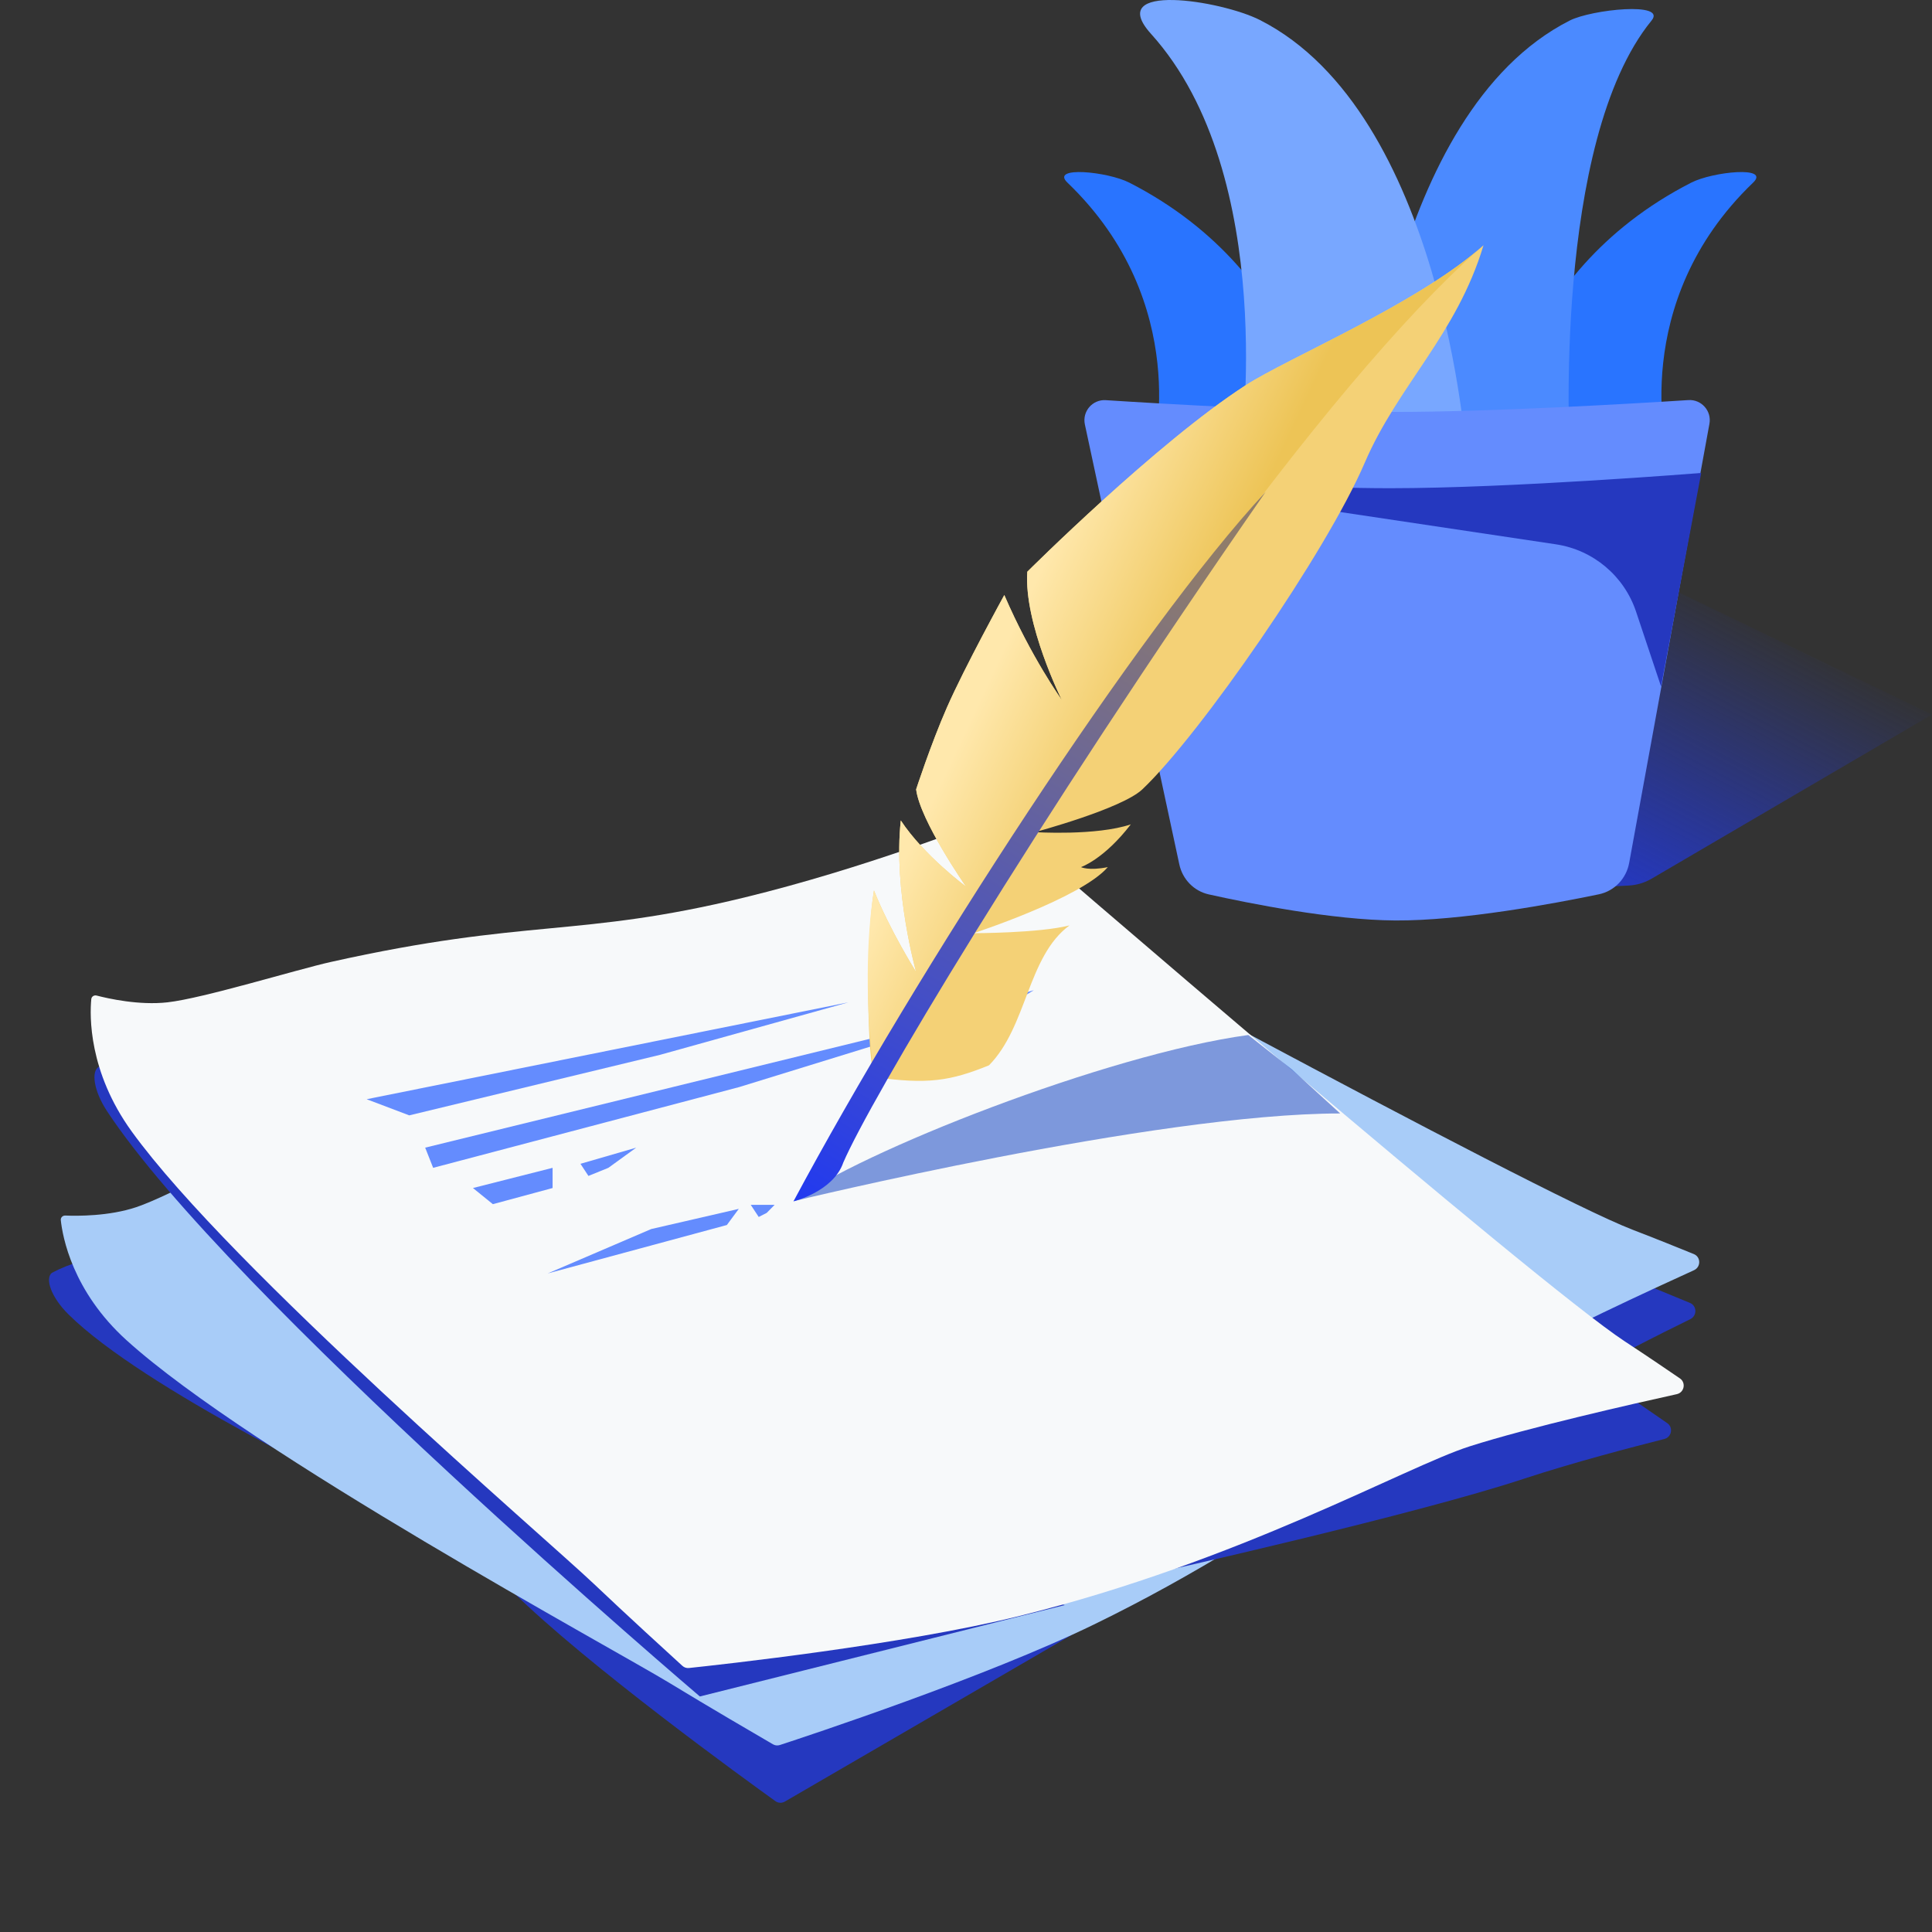 <svg width="200" height="200" viewBox="0 0 200 200" fill="none" xmlns="http://www.w3.org/2000/svg">
<rect x="0" y="0" width="200" height="200" fill="#333333" stroke="none"/>
<path d="M48.31 160.223L109.615 166.992L110.922 169.259L81.249 186.498C80.941 186.677 80.561 186.662 80.274 186.456C77.278 184.307 60.708 172.326 53.028 164.728C51.216 162.936 48.31 160.223 48.31 160.223Z" fill="#2538BF"/>
<path d="M5.367 131.765C19.814 123.985 63.679 138.33 63.679 138.33L64.986 140.597L41.615 156.052C41.352 156.227 41.035 156.26 40.752 156.127C37.331 154.515 14.897 143.79 7.089 136.066C5.278 134.274 4.641 132.346 5.367 131.765Z" fill="#2538BF"/>
<path d="M155.182 126.73L174.947 134.878C175.673 135.177 175.695 136.206 174.985 136.554C172.05 137.993 166.189 140.926 161.583 143.606C151.265 149.609 126.714 160.869 126.714 160.869L122.882 140.045L155.182 126.73Z" fill="#2538BF"/>
<path d="M6.294 126.309C6.266 126.04 6.49 125.822 6.76 125.833C7.995 125.884 11.281 125.91 14.102 124.966C17.657 123.777 26.523 118.853 29.844 117.334C48.985 108.581 54.409 109.545 70.551 101.785C81.996 96.284 92.489 89.412 94.132 88.323C94.273 88.229 94.431 88.216 94.579 88.297C98.712 90.557 158.769 123.362 169.017 127.306C171.432 128.235 173.774 129.179 175.346 129.821C176.081 130.121 176.09 131.16 175.362 131.491C171.139 133.409 161.001 138.086 155.413 141.27C149.302 144.752 134.529 157.817 113.227 168.176C102.044 173.614 83.558 179.721 80.724 180.646C80.48 180.725 80.233 180.695 80.012 180.567C78.609 179.751 73.188 176.591 69.314 174.225C63.636 170.759 26.025 150.422 13.123 138.762C7.48 133.664 6.473 128.003 6.294 126.309Z" fill="#A8CCF8"/>
<path d="M36.319 130.153L83.185 109.949L65.165 119.313L40.972 130.847L36.319 130.153Z" fill="#648CFE"/>
<path d="M48.981 136.858L56.647 133.088L57.063 135.12L51.333 138.049L48.981 136.858Z" fill="#648CFE"/>
<path d="M67.912 137.173L76.384 133.234L75.504 135.118L58.323 143.894L67.912 137.173Z" fill="#648CFE"/>
<path d="M59.367 132.084L64.694 129.241L62.28 131.882L60.425 133.13L59.367 132.084Z" fill="#648CFE"/>
<path d="M77.485 132.575L79.91 132.054L79.268 133.041L78.543 133.621L77.485 132.575Z" fill="#648CFE"/>
<path d="M43.241 133.801L86.172 113.151L101.735 104.729L99.965 106.379L73.841 120.879L44.464 135.655L43.241 133.801Z" fill="#648CFE"/>
<path d="M50.133 135.963L109.033 165.784L110.23 166.155L72.45 175.618L70.677 172.922C70.673 172.917 70.674 172.919 70.671 172.914C70.559 172.751 57.128 153.169 52.684 142.043C51.729 139.651 50.133 135.963 50.133 135.963Z" fill="#2538BF"/>
<path d="M10.252 110.425C25.915 105.828 65.897 129.23 65.897 129.23L66.722 131.737L72.45 175.619C72.45 175.619 23.557 134.002 11.077 115.022C9.665 112.875 9.427 110.843 10.252 110.425Z" fill="#2538BF"/>
<path d="M154.892 135.103L172.591 147.32C173.238 147.766 173.053 148.772 172.291 148.964C169.141 149.758 162.819 151.407 157.777 153.072C146.5 156.797 120.269 162.683 120.269 162.683L120.681 141.371L154.892 135.103Z" fill="#2538BF"/>
<path d="M9.45 103.428C9.476 103.158 9.741 102.991 10.004 103.06C11.203 103.372 14.404 104.092 17.346 103.76C21.055 103.343 30.698 100.373 34.245 99.582C54.689 95.018 59.795 97.115 77.112 92.895C89.382 89.905 100.998 85.366 102.83 84.638C102.988 84.575 103.147 84.595 103.276 84.707C106.874 87.816 158.982 132.812 168.205 138.863C170.387 140.295 172.495 141.725 173.902 142.69C174.558 143.139 174.357 144.152 173.581 144.323C169.08 145.315 158.23 147.775 152.13 149.728C145.466 151.862 128.429 161.593 105.553 167.28C93.549 170.263 74.286 172.359 71.319 172.672C71.062 172.699 70.824 172.616 70.633 172.442C69.422 171.339 64.76 167.083 61.449 163.936C56.595 159.322 23.913 131.341 13.636 117.133C9.141 110.918 9.287 105.132 9.45 103.428Z" fill="#F7F9FA"/>
<path d="M37.955 113.791L87.829 103.761L68.334 109.194L42.366 115.462L37.955 113.791Z" fill="#648CFE"/>
<path d="M48.96 122.984L57.204 120.894V122.984L51.021 124.655L48.96 122.984Z" fill="#648CFE"/>
<path d="M67.412 127.231L76.48 125.141L75.244 126.813L56.695 131.827L67.412 127.231Z" fill="#648CFE"/>
<path d="M60.09 120.477L65.86 118.805L62.975 120.895L60.914 121.731L60.09 120.477Z" fill="#648CFE"/>
<path d="M77.717 124.725H80.19L79.365 125.561L78.541 125.979L77.717 124.725Z" fill="#648CFE"/>
<path d="M44.015 118.804L90.118 107.521L107.017 102.506L104.956 103.76L76.516 112.535L44.839 120.893L44.015 118.804Z" fill="#648CFE"/>
<path d="M110.503 18.907C108.679 17.157 114.669 17.764 116.906 18.907C135.716 28.526 136.976 46.87 136.976 46.87H119.367C119.367 46.87 123.509 31.391 110.503 18.907Z" fill="#2974FF"/>
<path d="M181.48 18.907C183.303 17.157 177.313 17.764 175.077 18.907C156.267 28.526 155.006 46.87 155.006 46.87H172.615C172.615 46.87 168.473 31.391 181.48 18.907Z" fill="#2974FF"/>
<path d="M170.972 2.123C172.578 0.156 164.759 0.982 162.505 2.123C143.556 11.727 141.137 46.871 141.137 46.871H162.505C162.505 46.871 160.691 14.718 170.972 2.123Z" fill="#4B8AFF"/>
<path d="M119.154 3.506C114.293 -1.881 126.402 0.029 130.429 2.074C149.354 11.688 151.77 46.871 151.77 46.871L128.416 46.871C128.416 46.871 132.442 18.234 119.154 3.506Z" fill="#78A7FF"/>
<path d="M167.801 58.436L200 73.969L170.964 90.967C170.25 91.385 169.447 91.625 168.621 91.669L166.89 91.762C163.446 91.946 160.786 88.778 161.563 85.418L167.801 58.436Z" fill="url(#paint0_linear_445_96395)"/>
<path d="M112.306 43.94C112.016 42.59 113.094 41.336 114.472 41.425C120.367 41.804 134.508 42.642 144.433 42.642C154.428 42.642 168.878 41.793 174.779 41.417C176.13 41.331 177.204 42.537 176.96 43.868L168.652 89.326C168.355 90.951 167.128 92.243 165.51 92.579C160.917 93.532 151.315 95.331 144.433 95.287C137.922 95.245 129.322 93.521 125.133 92.588C123.591 92.244 122.414 91.024 122.082 89.478L112.306 43.94Z" fill="#648CFE"/>
<path d="M117.724 49.859C117.46 49.819 117.504 49.386 117.77 49.404C124.573 49.871 135.735 50.54 143.914 50.54C156.487 50.54 176.108 48.96 176.108 48.96L171.954 71.071L169.364 63.316C168.128 59.617 164.922 56.925 161.065 56.347L117.724 49.859Z" fill="#2538BF"/>
<path d="M128.967 39.873C133.333 37.057 146.825 31.424 153.572 25.389C150.794 34.643 144.702 39.917 141.27 47.92C137.301 57.174 124.205 76.084 118.252 81.716C116.127 83.728 107.141 86.142 107.141 86.142C107.141 86.142 113.49 86.544 117.062 85.337C114.284 88.959 111.903 89.763 111.903 89.763C111.903 89.763 112.697 90.165 114.681 89.763C111.903 92.982 100.791 96.603 100.791 96.603C100.791 96.603 107.538 96.603 110.712 95.798C106.347 99.017 106.347 106.259 102.379 110.282C98.41 111.892 96.029 112.294 90.473 111.489C89.679 108.271 89.68 97.005 90.473 92.177C92.061 96.201 94.839 100.626 94.839 100.626C94.839 100.626 92.457 92.177 93.251 84.935C95.632 88.556 99.998 91.775 99.998 91.775C99.998 91.775 95.236 84.935 94.839 81.716C94.839 81.716 96.351 77.061 98.013 73.267C99.865 69.044 103.966 61.599 103.966 61.599C106.744 68.037 109.919 72.463 109.919 72.463C109.919 72.463 105.978 64.547 106.347 59.185C106.347 59.185 119.722 45.838 128.967 39.873Z" fill="#F4D176"/>
<path d="M153.572 25.389C153.439 25.508 153.303 25.627 153.165 25.746C137.345 39.724 112.03 75.253 90.473 111.489C89.547 104.006 89.68 97.005 90.473 92.177C92.061 96.201 94.838 100.626 94.838 100.626C94.838 100.626 92.457 92.177 93.251 84.935C95.632 88.556 99.998 91.775 99.998 91.775C99.998 91.775 95.235 84.935 94.838 81.716C94.838 81.716 96.35 77.061 98.013 73.267C99.864 69.044 103.966 61.599 103.966 61.599C106.744 68.037 109.919 72.463 109.919 72.463C109.919 72.463 105.978 64.547 106.347 59.185C106.347 59.185 119.722 45.838 128.967 39.873C133.246 37.112 146.296 31.645 153.165 25.746C153.301 25.625 153.437 25.506 153.572 25.389Z" fill="url(#paint1_linear_445_96395)"/>
<path opacity="0.5" d="M138.736 115.265C119.562 115.265 82.14 124.35 82.14 124.35C88.727 119.364 114.548 109.135 129.223 107.143L133.727 110.695L138.736 115.265Z" fill="#0538BF"/>
<path d="M82.14 124.364C94.839 100.626 117.919 65.009 131.014 50.927C106.41 86.333 90.077 113.903 87.299 120.341C86.275 123.348 82.14 124.364 82.14 124.364Z" fill="url(#paint2_linear_445_96395)"/>
<defs>
<linearGradient id="paint0_linear_445_96395" x1="161.05" y1="88.444" x2="175.907" y2="60.182" gradientUnits="userSpaceOnUse">
<stop stop-color="#2538BF"/>
<stop offset="1" stop-color="#2538BF" stop-opacity="0"/>
</linearGradient>
<linearGradient id="paint1_linear_445_96395" x1="127.255" y1="58.55" x2="111.385" y2="51.096" gradientUnits="userSpaceOnUse">
<stop stop-color="#EDC456"/>
<stop offset="1" stop-color="#FFE8AC"/>
</linearGradient>
<linearGradient id="paint2_linear_445_96395" x1="123.412" y1="57.576" x2="78.46" y2="132.271" gradientUnits="userSpaceOnUse">
<stop stop-color="#8F7C6B"/>
<stop offset="1" stop-color="#1532FF"/>
</linearGradient>
</defs>
</svg>